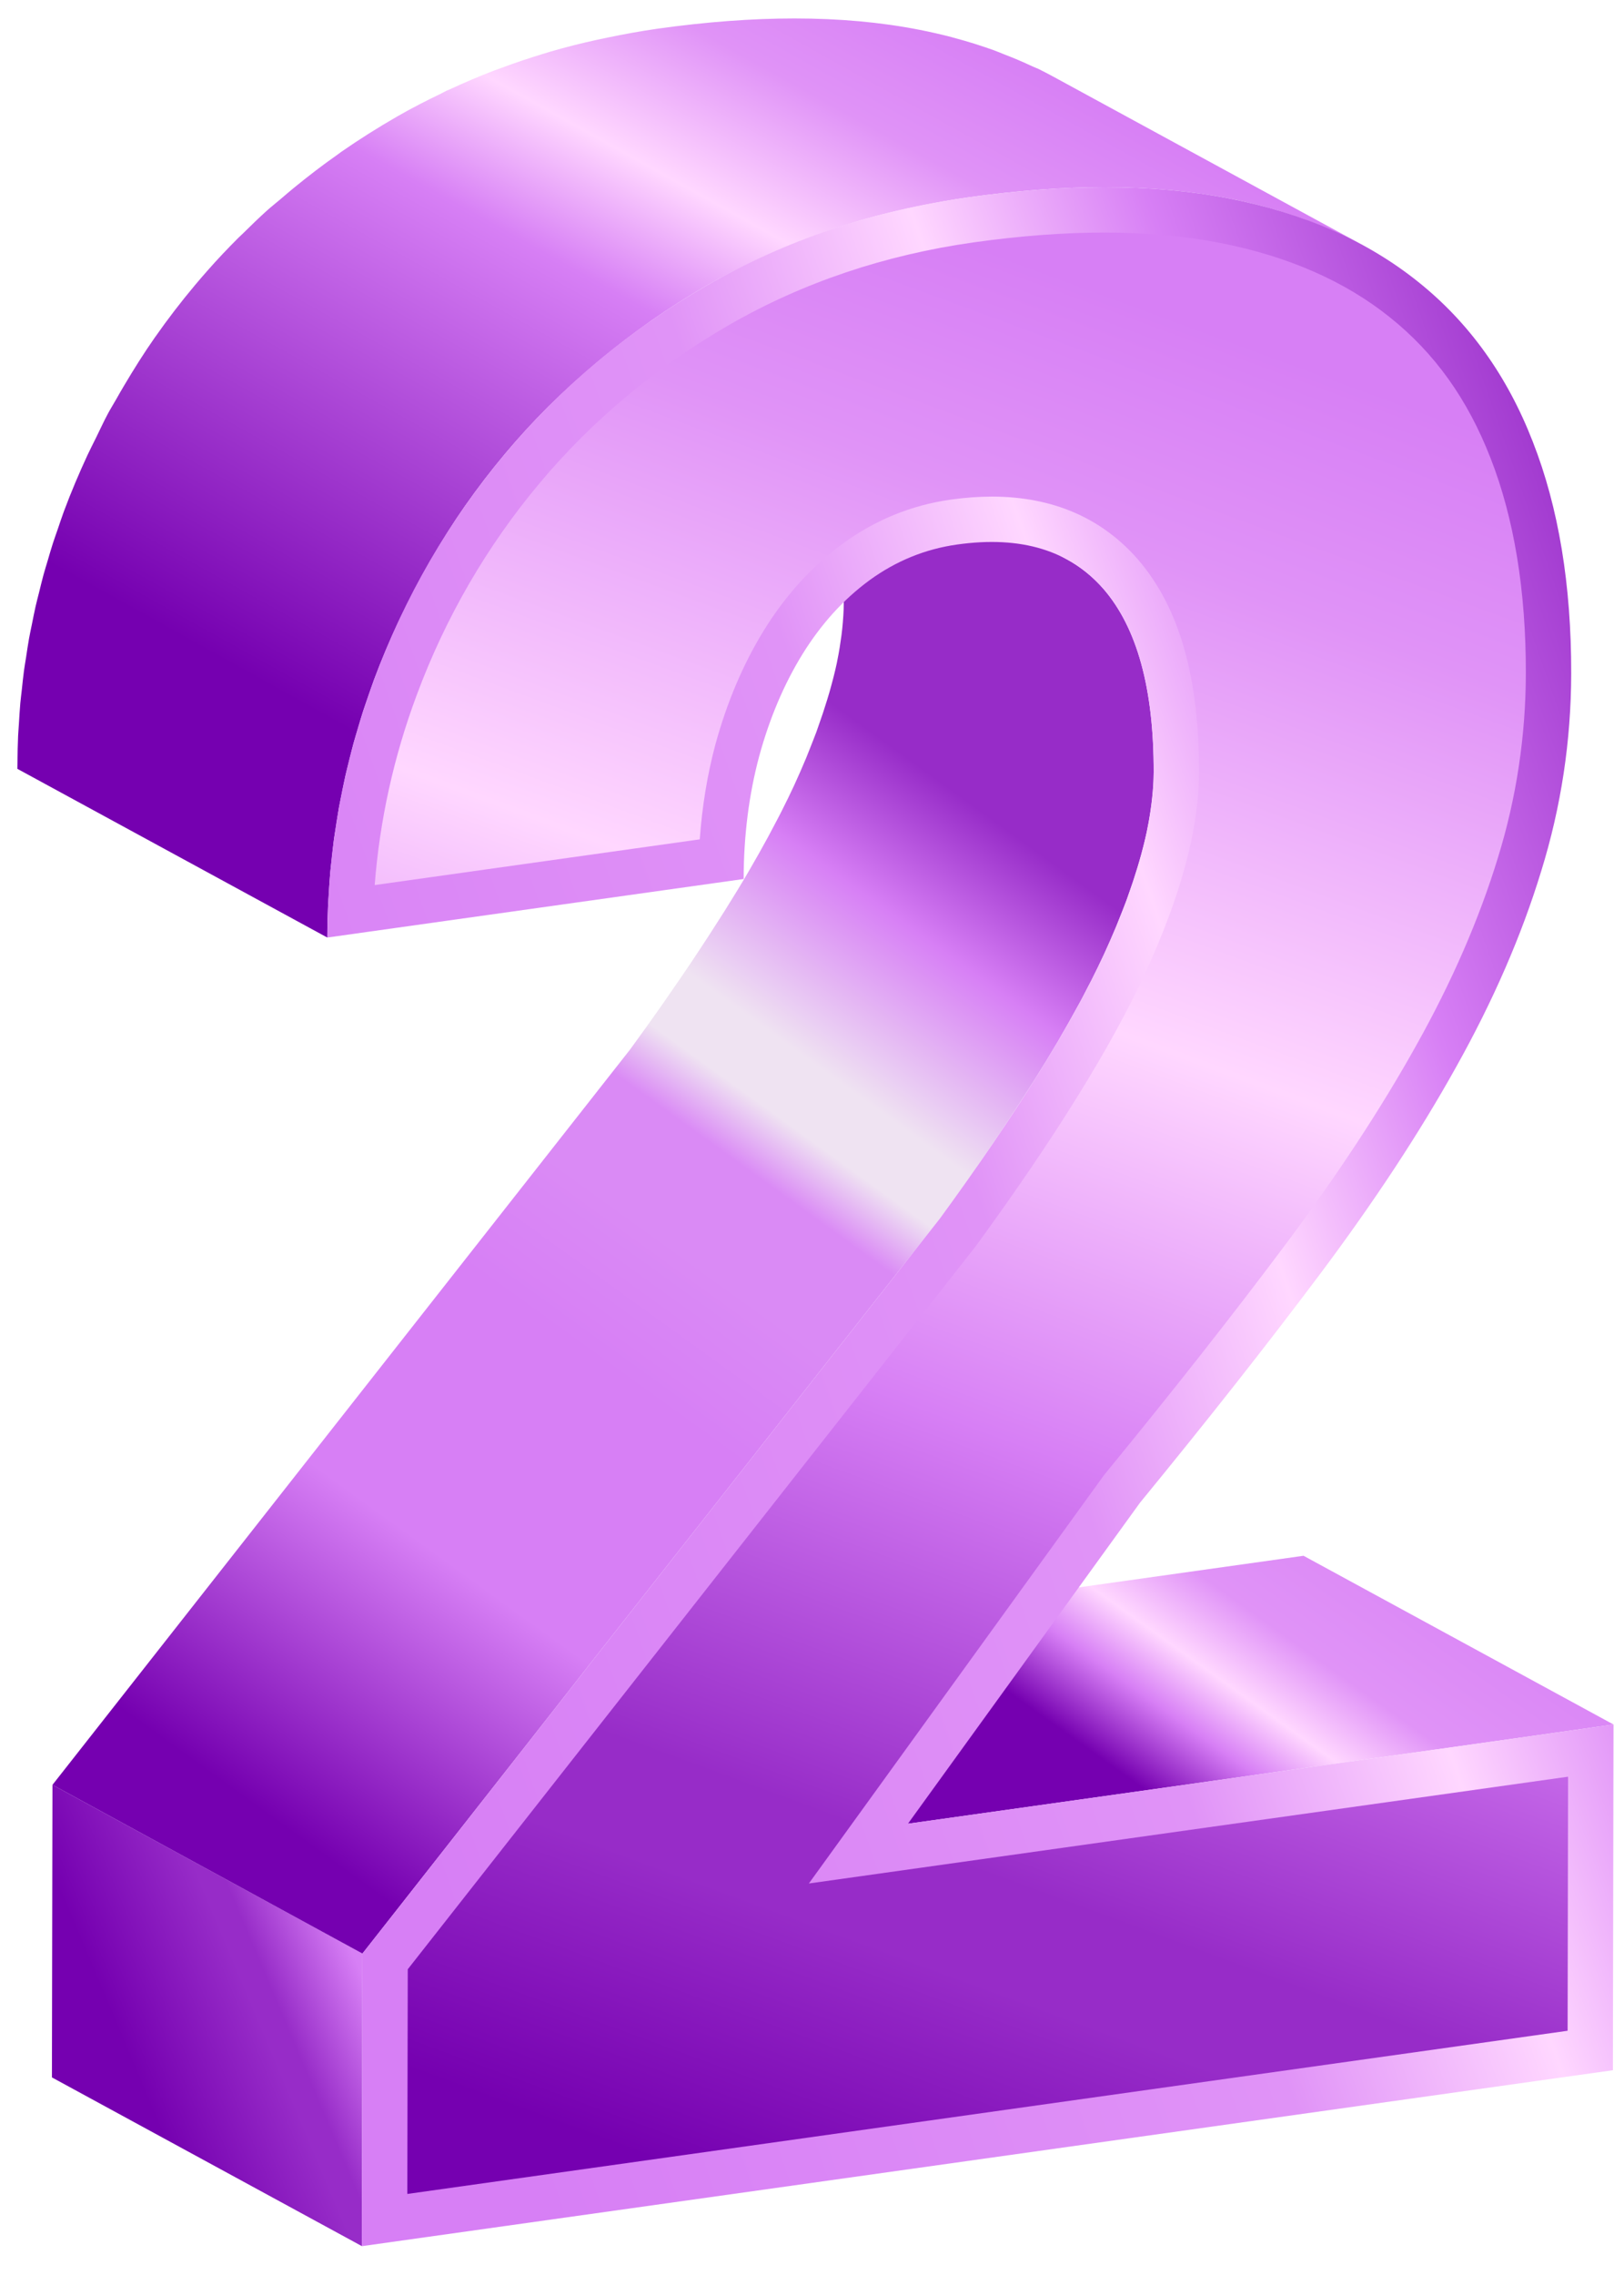 <?xml version="1.0" encoding="UTF-8" standalone="no"?>
<!-- Created with Inkscape (http://www.inkscape.org/) -->

<svg
   xmlns:dc="http://purl.org/dc/elements/1.1/"
   xmlns:cc="http://creativecommons.org/ns#"
   xmlns:rdf="http://www.w3.org/1999/02/22-rdf-syntax-ns#"
   xmlns:svg="http://www.w3.org/2000/svg"
   xmlns="http://www.w3.org/2000/svg"
   xmlns:sodipodi="http://sodipodi.sourceforge.net/DTD/sodipodi-0.dtd"
   xmlns:inkscape="http://www.inkscape.org/namespaces/inkscape"
   id="svg28799"
   version="1.1"
   viewBox="0 0 26.458 37.042"
   height="140"
   width="100"
   inkscape:version="0.92.2 5c3e80d, 2017-08-06"
   sodipodi:docname="two.svg">
  <sodipodi:namedview
     inkscape:window-maximized="1"
     inkscape:window-y="0"
     inkscape:window-x="1920"
     inkscape:window-height="1015"
     inkscape:window-width="1920"
     units="px"
     showgrid="false"
     inkscape:current-layer="svg28799"
     inkscape:document-units="px"
     inkscape:cy="16.71204"
     inkscape:cx="98.889494"
     inkscape:zoom="2.2914062"
     inkscape:pageshadow="2"
     inkscape:pageopacity="0.0"
     borderopacity="1.0"
     bordercolor="#666666"
     pagecolor="#ffffff"
     id="base" />
  <defs
     id="defs28793">
    <clipPath
       id="clipPath402"
       clipPathUnits="userSpaceOnUse">
      <path
         inkscape:connector-curvature="0"
         id="path400"
         d="m 256.605,419.615 c -4.102,-0.577 -7.893,-1.853 -11.267,-3.792 v 0 c -3.387,-1.947 -6.339,-4.405 -8.77,-7.307 v 0 c -2.44,-2.91 -4.353,-6.207 -5.686,-9.802 v 0 c -1.054,-2.83 -1.701,-5.762 -1.932,-8.745 v 0 l 15.003,2.109 c 0.108,1.518 0.349,2.982 0.721,4.375 v 0 c 0.536,1.957 1.29,3.73 2.242,5.269 v 0 c 0.997,1.616 2.223,2.961 3.647,4.003 v 0 c 1.495,1.089 3.17,1.77 4.978,2.024 v 0 c 0.652,0.091 1.287,0.138 1.89,0.138 v 0 c 2.796,0 5.063,-0.972 6.742,-2.894 v 0 c 1.908,-2.208 2.831,-5.419 2.822,-9.817 v 0 c -0.004,-2.611 -0.815,-5.639 -2.479,-9.261 v 0 c -1.577,-3.417 -4.197,-7.64 -7.832,-12.612 v 0 l -26.208,-33.343 -0.02,-10.363 53.552,7.527 0.021,11.719 -35.041,-4.926 13.588,18.788 0.077,0.1 c 3.159,3.856 5.861,7.285 8.257,10.483 v 0 c 2.426,3.236 4.481,6.361 6.115,9.294 v 0 c 1.639,2.921 2.904,5.829 3.766,8.649 v 0 c 0.85,2.745 1.283,5.603 1.289,8.496 v 0 c 0.007,3.816 -0.541,7.158 -1.63,9.938 v 0 c -1.059,2.719 -2.579,4.844 -4.656,6.501 v 0 c -2.071,1.659 -4.697,2.809 -7.81,3.419 v 0 c -1.625,0.32 -3.425,0.482 -5.35,0.482 v 0 c -1.863,0 -3.891,-0.152 -6.029,-0.452" />
    </clipPath>
    <linearGradient
       id="linearGradient426"
       spreadMethod="pad"
       gradientTransform="matrix(-34.259,-91.532,-91.532,34.259,275.551,416.29)"
       gradientUnits="userSpaceOnUse"
       y2="0"
       x2="1"
       y1="0"
       x1="0">
      <stop
         id="stop408"
         offset="0"
         style="stop-opacity:1;stop-color:#7ff5d7;opacity:1" />
      <stop
         id="stop410"
         offset="0.032"
         style="stop-opacity:1;stop-color:#7ff5d7;opacity:1" />
      <stop
         id="stop412"
         offset="0.143"
         style="stop-opacity:1;stop-color:#93f7e0;opacity:1" />
      <stop
         id="stop414"
         offset="0.361"
         style="stop-opacity:1;stop-color:#d7ffff;opacity:1" />
      <stop
         id="stop416"
         offset="0.56"
         style="stop-opacity:1;stop-color:#7ff5d7;opacity:1" />
      <stop
         id="stop418"
         offset="0.758"
         style="stop-opacity:1;stop-color:#2cc897;opacity:1" />
      <stop
         id="stop420"
         offset="0.808"
         style="stop-opacity:1;stop-color:#2cc897;opacity:1" />
      <stop
         id="stop422"
         offset="0.94"
         style="stop-opacity:1;stop-color:#00b075;opacity:1" />
      <stop
         id="stop424"
         offset="1"
         style="stop-opacity:1;stop-color:#00b075;opacity:1" />
    </linearGradient>
    <clipPath
       id="clipPath374"
       clipPathUnits="userSpaceOnUse">
      <path
         inkscape:connector-curvature="0"
         id="path372"
         d="m 256.315,421.686 c -4.391,-0.617 -8.396,-1.967 -12.019,-4.049 v 0 c -3.623,-2.083 -6.738,-4.682 -9.333,-7.777 v 0 c -2.602,-3.106 -4.62,-6.58 -6.043,-10.416 v 0 c -1.431,-3.845 -2.15,-7.808 -2.157,-11.895 v 0 l 19.215,2.7 c 0.004,2 0.243,3.886 0.715,5.652 v 0 c 0.48,1.759 1.146,3.335 2.002,4.721 v 0 c 0.859,1.386 1.89,2.527 3.097,3.411 v 0 c 1.218,0.885 2.566,1.437 4.041,1.644 v 0 c 2.959,0.417 5.202,-0.272 6.756,-2.052 v 0 c 1.548,-1.79 2.322,-4.603 2.314,-8.447 v 0 c -0.003,-2.287 -0.772,-5.091 -2.286,-8.386 v 0 c -1.523,-3.297 -4.052,-7.37 -7.578,-12.198 v 0 l -26.655,-33.91 -0.024,-13.495 57.737,8.115 0.029,15.946 -32.565,-4.576 10.71,14.806 c 3.074,3.75 5.844,7.259 8.315,10.554 v 0 c 2.467,3.295 4.561,6.465 6.266,9.526 v 0 c 1.714,3.061 3.028,6.075 3.937,9.053 v 0 c 0.92,2.968 1.378,6.006 1.384,9.109 v 0 c 0.007,4.089 -0.58,7.659 -1.774,10.701 v 0 c -1.183,3.044 -2.946,5.499 -5.297,7.376 v 0 c -2.342,1.877 -5.247,3.16 -8.716,3.839 v 0 c -1.767,0.348 -3.684,0.521 -5.748,0.521 v 0 c -1.974,0 -4.083,-0.158 -6.323,-0.473" />
    </clipPath>
    <linearGradient
       id="linearGradient392"
       spreadMethod="pad"
       gradientTransform="matrix(87.003,32.604,32.604,-87.003,225.225,361.715)"
       gradientUnits="userSpaceOnUse"
       y2="0"
       x2="1"
       y1="0"
       x1="0">
      <stop
         id="stop380"
         offset="0"
         style="stop-opacity:1;stop-color:#7ff5d7;opacity:1" />
      <stop
         id="stop382"
         offset="0.37"
         style="stop-opacity:1;stop-color:#93f7e0;opacity:1" />
      <stop
         id="stop384"
         offset="0.501"
         style="stop-opacity:1;stop-color:#d7ffff;opacity:1" />
      <stop
         id="stop386"
         offset="0.614"
         style="stop-opacity:1;stop-color:#7ff5d7;opacity:1" />
      <stop
         id="stop388"
         offset="0.878"
         style="stop-opacity:1;stop-color:#00b075;opacity:1" />
      <stop
         id="stop390"
         offset="1"
         style="stop-opacity:1;stop-color:#00b075;opacity:1" />
    </linearGradient>
    <clipPath
       id="clipPath344"
       clipPathUnits="userSpaceOnUse">
      <path
         inkscape:connector-curvature="0"
         id="path342"
         d="m 242.009,429.47 c -0.778,-0.111 -1.541,-0.251 -2.296,-0.407 v 0 c -0.164,-0.034 -0.329,-0.066 -0.491,-0.103 v 0 c -0.733,-0.161 -1.456,-0.342 -2.166,-0.549 v 0 c -0.114,-0.033 -0.225,-0.07 -0.338,-0.104 v 0 c -0.645,-0.195 -1.28,-0.408 -1.904,-0.64 v 0 c -0.125,-0.046 -0.25,-0.089 -0.374,-0.136 v 0 c -0.678,-0.26 -1.345,-0.545 -2.001,-0.849 v 0 c -0.059,-0.027 -0.12,-0.048 -0.18,-0.076 v 0 c -0.08,-0.038 -0.155,-0.085 -0.234,-0.123 v 0 c -0.692,-0.333 -1.373,-0.68 -2.038,-1.063 v 0 c -0.886,-0.51 -1.742,-1.05 -2.566,-1.621 v 0 c -0.011,-0.008 -0.021,-0.016 -0.031,-0.022 v 0 c -0.049,-0.035 -0.093,-0.071 -0.142,-0.105 v 0 c -0.704,-0.493 -1.38,-1.014 -2.039,-1.553 v 0 c -0.202,-0.166 -0.401,-0.336 -0.599,-0.506 v 0 c -0.215,-0.184 -0.441,-0.359 -0.651,-0.549 v 0 c -0.371,-0.335 -0.728,-0.683 -1.082,-1.032 v 0 c -0.076,-0.073 -0.155,-0.144 -0.23,-0.219 v 0 c -0.487,-0.487 -0.961,-0.986 -1.416,-1.504 v 0 c -0.194,-0.219 -0.385,-0.441 -0.574,-0.666 v 0 c -0.652,-0.777 -1.267,-1.579 -1.845,-2.404 v 0 c -0.001,-10e-4 -0.002,-0.002 -0.003,-0.003 v 0 c -0.512,-0.73 -0.984,-1.484 -1.437,-2.249 v 0 c -0.12,-0.201 -0.237,-0.405 -0.352,-0.61 v 0 c -0.124,-0.218 -0.256,-0.428 -0.375,-0.649 v 0 c -0.2,-0.37 -0.373,-0.755 -0.56,-1.133 v 0 c -0.128,-0.262 -0.265,-0.521 -0.388,-0.787 v 0 c -0.389,-0.843 -0.756,-1.7 -1.083,-2.581 v 0 c -0.013,-0.035 -0.025,-0.07 -0.038,-0.104 v 0 c -0.09,-0.242 -0.167,-0.485 -0.251,-0.729 v 0 c -0.076,-0.22 -0.156,-0.439 -0.227,-0.66 v 0 c -0.087,-0.266 -0.162,-0.535 -0.241,-0.802 v 0 c -0.064,-0.217 -0.133,-0.432 -0.192,-0.649 v 0 c -0.074,-0.273 -0.139,-0.547 -0.207,-0.822 v 0 c -0.053,-0.214 -0.112,-0.427 -0.16,-0.643 v 0 c -0.063,-0.276 -0.115,-0.555 -0.172,-0.834 v 0 c -0.043,-0.213 -0.091,-0.426 -0.129,-0.641 v 0 c -0.052,-0.285 -0.092,-0.574 -0.136,-0.862 v 0 c -0.033,-0.207 -0.07,-0.414 -0.098,-0.623 v 0 c -0.04,-0.296 -0.069,-0.595 -0.101,-0.892 v 0 c -0.022,-0.202 -0.05,-0.403 -0.068,-0.606 v 0 c -0.028,-0.312 -0.044,-0.625 -0.064,-0.937 v 0 c -0.011,-0.191 -0.029,-0.382 -0.038,-0.573 v 0 c -0.018,-0.402 -0.025,-0.806 -0.029,-1.21 v 0 c -0.001,-0.103 -0.006,-0.205 -0.006,-0.309 v 0 l 14.306,-7.782 c 0,0.508 0.013,1.015 0.036,1.52 v 0 c 0.006,0.154 0.022,0.306 0.031,0.461 v 0 c 0.02,0.35 0.039,0.7 0.071,1.049 v 0 c 0.018,0.195 0.044,0.389 0.065,0.584 v 0 c 0.033,0.304 0.063,0.608 0.102,0.91 v 0 c 0.031,0.223 0.071,0.443 0.105,0.664 v 0 c 0.043,0.274 0.082,0.549 0.13,0.823 v 0 c 0.041,0.221 0.09,0.44 0.134,0.66 v 0 c 0.055,0.272 0.105,0.545 0.168,0.816 v 0 c 0.05,0.221 0.109,0.44 0.164,0.662 v 0 c 0.067,0.266 0.129,0.534 0.202,0.8 v 0 c 0.061,0.225 0.132,0.447 0.199,0.67 v 0 c 0.076,0.262 0.15,0.523 0.234,0.784 v 0 c 0.071,0.221 0.153,0.443 0.228,0.664 v 0 c 0.096,0.276 0.187,0.552 0.288,0.828 v 0 c 0.328,0.881 0.694,1.738 1.084,2.581 v 0 c 0.123,0.267 0.259,0.524 0.388,0.786 v 0 c 0.297,0.603 0.605,1.201 0.935,1.785 v 0 c 0.115,0.202 0.231,0.406 0.351,0.607 v 0 c 0.454,0.768 0.928,1.523 1.441,2.254 v 0 c 0.578,0.824 1.192,1.625 1.845,2.403 v 0 c 0.632,0.754 1.297,1.476 1.99,2.17 v 0 c 0.075,0.075 0.154,0.146 0.23,0.22 v 0 c 0.557,0.548 1.139,1.07 1.733,1.581 v 0 c 0.199,0.17 0.397,0.34 0.598,0.505 v 0 c 0.661,0.538 1.337,1.059 2.04,1.553 v 0 c 0.05,0.033 0.095,0.071 0.143,0.104 v 0 c 0.835,0.58 1.7,1.128 2.598,1.644 v 0 c 0.664,0.382 1.345,0.731 2.036,1.064 v 0 c 0.138,0.066 0.275,0.134 0.414,0.198 v 0 c 0.656,0.305 1.325,0.589 2.002,0.85 v 0 c 0.123,0.047 0.25,0.09 0.375,0.136 v 0 c 0.622,0.231 1.258,0.444 1.901,0.638 v 0 c 0.114,0.035 0.224,0.073 0.34,0.106 v 0 c 0.71,0.206 1.432,0.387 2.164,0.548 v 0 c 0.164,0.036 0.328,0.07 0.491,0.103 v 0 c 0.755,0.156 1.518,0.296 2.296,0.406 v 0 c 4.583,0.644 8.614,0.633 12.071,-0.048 v 0 c 0.541,-0.105 1.063,-0.229 1.576,-0.363 v 0 c 0.648,-0.171 1.271,-0.367 1.876,-0.584 v 0 c 0.157,-0.057 0.307,-0.122 0.46,-0.181 v 0 c 0.449,-0.175 0.889,-0.359 1.311,-0.561 v 0 c 0.324,-0.151 0.648,-0.3 0.955,-0.468 v 0 l -14.307,7.784 c -0.219,0.118 -0.441,0.234 -0.668,0.347 v 0 c -0.092,0.044 -0.195,0.077 -0.286,0.121 v 0 c -0.423,0.2 -0.863,0.386 -1.312,0.558 v 0 c -0.153,0.061 -0.302,0.125 -0.46,0.183 v 0 c -0.604,0.216 -1.227,0.412 -1.876,0.583 v 0 c -0.026,0.007 -0.051,0.017 -0.077,0.023 v 0 c -0.487,0.127 -0.985,0.241 -1.498,0.341 v 0 c -1.77,0.348 -3.689,0.521 -5.755,0.521 v 0 c -1.972,0 -4.078,-0.158 -6.316,-0.472" />
    </clipPath>
    <linearGradient
       id="linearGradient364"
       spreadMethod="pad"
       gradientTransform="matrix(-31.209,-54.746,-54.746,31.209,259.27,439.579)"
       gradientUnits="userSpaceOnUse"
       y2="0"
       x2="1"
       y1="0"
       x1="0">
      <stop
         id="stop350"
         offset="0"
         style="stop-opacity:1;stop-color:#7ff5d7;opacity:1" />
      <stop
         id="stop352"
         offset="0.162"
         style="stop-opacity:1;stop-color:#7ff5d7;opacity:1" />
      <stop
         id="stop354"
         offset="0.262"
         style="stop-opacity:1;stop-color:#93f7e0;opacity:1" />
      <stop
         id="stop356"
         offset="0.366"
         style="stop-opacity:1;stop-color:#d7ffff;opacity:1" />
      <stop
         id="stop358"
         offset="0.458"
         style="stop-opacity:1;stop-color:#7ff5d7;opacity:1" />
      <stop
         id="stop360"
         offset="0.829"
         style="stop-opacity:1;stop-color:#00b075;opacity:1" />
      <stop
         id="stop362"
         offset="1"
         style="stop-opacity:1;stop-color:#00b075;opacity:1" />
    </linearGradient>
    <clipPath
       id="clipPath302"
       clipPathUnits="userSpaceOnUse">
      <path
         inkscape:connector-curvature="0"
         id="path300"
         d="m 248.285,411.408 c 1.547,-1.79 2.321,-4.603 2.313,-8.447 v 0 c 0,-0.372 -0.029,-0.764 -0.069,-1.165 v 0 c -0.013,-0.104 -0.025,-0.21 -0.037,-0.318 v 0 c -0.05,-0.369 -0.108,-0.749 -0.189,-1.141 v 0 c -0.01,-0.042 -0.014,-0.084 -0.024,-0.128 v 0 c -0.092,-0.43 -0.209,-0.879 -0.339,-1.337 v 0 c -0.035,-0.119 -0.072,-0.239 -0.108,-0.36 v 0 c -0.123,-0.402 -0.26,-0.814 -0.411,-1.235 v 0 c -0.031,-0.084 -0.055,-0.163 -0.086,-0.247 v 0 c -0.098,-0.26 -0.207,-0.529 -0.312,-0.798 v 0 c -0.056,-0.136 -0.105,-0.268 -0.162,-0.406 v 0 c -0.171,-0.409 -0.354,-0.826 -0.549,-1.252 v 0 c -0.178,-0.385 -0.373,-0.783 -0.579,-1.189 v 0 c -0.063,-0.131 -0.137,-0.265 -0.204,-0.396 v 0 c -0.137,-0.264 -0.278,-0.531 -0.426,-0.804 v 0 c -0.269,-0.493 -0.551,-0.998 -0.856,-1.52 v 0 c -0.022,-0.037 -0.04,-0.071 -0.063,-0.109 v 0 c -0.328,-0.561 -0.682,-1.139 -1.054,-1.732 v 0 c -0.11,-0.177 -0.231,-0.361 -0.345,-0.541 v 0 c -0.274,-0.431 -0.556,-0.868 -0.853,-1.314 v 0 c -0.141,-0.212 -0.281,-0.425 -0.426,-0.642 v 0 c -0.311,-0.462 -0.636,-0.933 -0.968,-1.411 v 0 c -0.131,-0.189 -0.258,-0.375 -0.392,-0.566 v 0 c -0.453,-0.644 -0.921,-1.299 -1.414,-1.972 v 0 l -26.654,-33.911 14.306,-7.783 26.655,33.91 c 0.493,0.674 0.96,1.329 1.412,1.973 v 0 c 0.038,0.052 0.08,0.11 0.116,0.162 v 0 c 0.098,0.139 0.182,0.267 0.278,0.405 v 0 c 0.331,0.478 0.656,0.949 0.966,1.41 v 0 c 0.145,0.216 0.288,0.431 0.427,0.643 v 0 c 0.296,0.446 0.58,0.884 0.855,1.314 v 0 c 0.114,0.18 0.232,0.362 0.343,0.539 v 0 c 0.371,0.592 0.725,1.173 1.055,1.734 v 0 c 0.022,0.036 0.037,0.067 0.058,0.103 v 0 c 0.306,0.523 0.59,1.031 0.86,1.526 v 0 c 0.031,0.055 0.065,0.117 0.097,0.172 v 0 c 0.116,0.215 0.218,0.419 0.326,0.628 v 0 c 0.07,0.133 0.144,0.269 0.209,0.399 v 0 c 0.204,0.406 0.398,0.805 0.576,1.19 v 0 c 0.196,0.426 0.378,0.842 0.549,1.252 v 0 c 0.058,0.136 0.105,0.268 0.16,0.403 v 0 c 0.108,0.268 0.216,0.539 0.315,0.801 v 0 c 0.008,0.024 0.02,0.05 0.027,0.073 v 0 c 0.023,0.059 0.038,0.114 0.059,0.173 v 0 c 0.151,0.422 0.288,0.833 0.41,1.236 v 0 c 0.036,0.119 0.074,0.24 0.108,0.358 v 0 c 0.131,0.459 0.247,0.907 0.339,1.339 v 0 c 0.011,0.043 0.014,0.084 0.025,0.127 v 0 c 0.079,0.393 0.141,0.772 0.188,1.143 v 0 c 0.013,0.106 0.024,0.211 0.037,0.316 v 0 c 0.041,0.4 0.069,0.792 0.069,1.165 v 0 c 0.008,3.844 -0.766,6.657 -2.314,8.447 v 0 c -0.494,0.565 -1.054,1.02 -1.689,1.365 v 0 l -14.307,7.782 c 0.635,-0.343 1.197,-0.8 1.692,-1.364" />
    </clipPath>
    <linearGradient
       id="linearGradient334"
       spreadMethod="pad"
       gradientTransform="matrix(-52.437,-72.837,-72.837,52.437,267.494,416.846)"
       gradientUnits="userSpaceOnUse"
       y2="0"
       x2="1"
       y1="0"
       x1="0">
      <stop
         id="stop308"
         offset="0"
         style="stop-opacity:1;stop-color:#2cc897;opacity:1" />
      <stop
         id="stop310"
         offset="0.259"
         style="stop-opacity:1;stop-color:#2cc897;opacity:1" />
      <stop
         id="stop312"
         offset="0.277"
         style="stop-opacity:1;stop-color:#2cc897;opacity:1" />
      <stop
         id="stop314"
         offset="0.348"
         style="stop-opacity:1;stop-color:#7ff5d7;opacity:1" />
      <stop
         id="stop316"
         offset="0.435"
         style="stop-opacity:1;stop-color:#e3f2ef;opacity:1" />
      <stop
         id="stop318"
         offset="0.468"
         style="stop-opacity:1;stop-color:#e3f2ef;opacity:1" />
      <stop
         id="stop320"
         offset="0.5"
         style="stop-opacity:1;stop-color:#8af5da;opacity:1" />
      <stop
         id="stop322"
         offset="0.554"
         style="stop-opacity:1;stop-color:#8af5da;opacity:1" />
      <stop
         id="stop324"
         offset="0.627"
         style="stop-opacity:1;stop-color:#7ff5d7;opacity:1" />
      <stop
         id="stop326"
         offset="0.757"
         style="stop-opacity:1;stop-color:#7ff5d7;opacity:1" />
      <stop
         id="stop328"
         offset="0.919"
         style="stop-opacity:1;stop-color:#00b075;opacity:1" />
      <stop
         id="stop330"
         offset="0.944"
         style="stop-opacity:1;stop-color:#00b075;opacity:1" />
      <stop
         id="stop332"
         offset="1"
         style="stop-opacity:1;stop-color:#00b075;opacity:1" />
    </linearGradient>
    <clipPath
       id="clipPath272"
       clipPathUnits="userSpaceOnUse">
      <path
         inkscape:connector-curvature="0"
         id="path270"
         d="m 228.36,327.189 -14.307,7.783 0.025,13.495 14.306,-7.782 z" />
    </clipPath>
    <linearGradient
       id="linearGradient292"
       spreadMethod="pad"
       gradientTransform="matrix(20.007,8.5,8.5,-20.007,214.901,335.145)"
       gradientUnits="userSpaceOnUse"
       y2="0"
       x2="1"
       y1="0"
       x1="0">
      <stop
         id="stop278"
         offset="0"
         style="stop-opacity:1;stop-color:#00b075;opacity:1" />
      <stop
         id="stop280"
         offset="0.13"
         style="stop-opacity:1;stop-color:#00b075;opacity:1" />
      <stop
         id="stop282"
         offset="0.414"
         style="stop-opacity:1;stop-color:#2cc897;opacity:1" />
      <stop
         id="stop284"
         offset="0.462"
         style="stop-opacity:1;stop-color:#2cc897;opacity:1" />
      <stop
         id="stop286"
         offset="0.651"
         style="stop-opacity:1;stop-color:#7ff5d7;opacity:1" />
      <stop
         id="stop288"
         offset="0.851"
         style="stop-opacity:1;stop-color:#93f7e0;opacity:1" />
      <stop
         id="stop290"
         offset="1"
         style="stop-opacity:1;stop-color:#7ff5d7;opacity:1" />
    </linearGradient>
    <clipPath
       id="clipPath242"
       clipPathUnits="userSpaceOnUse">
      <path
         inkscape:connector-curvature="0"
         id="path240"
         d="m 253.562,346.673 -14.307,7.783 32.564,4.577 14.307,-7.783 z" />
    </clipPath>
    <linearGradient
       id="linearGradient262"
       spreadMethod="pad"
       gradientTransform="matrix(19.179,26.676,26.676,-19.179,256.404,344.111)"
       gradientUnits="userSpaceOnUse"
       y2="0"
       x2="1"
       y1="0"
       x1="0">
      <stop
         id="stop248"
         offset="0"
         style="stop-opacity:1;stop-color:#00b075;opacity:1" />
      <stop
         id="stop250"
         offset="0.245"
         style="stop-opacity:1;stop-color:#00b075;opacity:1" />
      <stop
         id="stop252"
         offset="0.353"
         style="stop-opacity:1;stop-color:#7ff5d7;opacity:1" />
      <stop
         id="stop254"
         offset="0.434"
         style="stop-opacity:1;stop-color:#d7ffff;opacity:1" />
      <stop
         id="stop256"
         offset="0.538"
         style="stop-opacity:1;stop-color:#93f7e0;opacity:1" />
      <stop
         id="stop258"
         offset="0.792"
         style="stop-opacity:1;stop-color:#82f5d8;opacity:1" />
      <stop
         id="stop260"
         offset="1"
         style="stop-opacity:1;stop-color:#7ff5d7;opacity:1" />
    </linearGradient>
    <linearGradient
       id="linearGradient262-825"
       spreadMethod="pad"
       gradientTransform="matrix(19.179,26.676,26.676,-19.179,256.404,344.111)"
       gradientUnits="userSpaceOnUse"
       y2="0"
       x2="1"
       y1="0"
       x1="0">
      <stop
         id="stop31561"
         offset="0"
         style="stop-opacity:1;stop-color:#7500b0;opacity:1" />
      <stop
         id="stop31563"
         offset="0.245"
         style="stop-opacity:1;stop-color:#7500b0;opacity:1" />
      <stop
         id="stop31565"
         offset="0.353"
         style="stop-opacity:1;stop-color:#d77ff5;opacity:1" />
      <stop
         id="stop31567"
         offset="0.434"
         style="stop-opacity:1;stop-color:#ffd7ff;opacity:1" />
      <stop
         id="stop31569"
         offset="0.538"
         style="stop-opacity:1;stop-color:#e093f7;opacity:1" />
      <stop
         id="stop31571"
         offset="0.792"
         style="stop-opacity:1;stop-color:#d882f5;opacity:1" />
      <stop
         id="stop31573"
         offset="1"
         style="stop-opacity:1;stop-color:#d77ff5;opacity:1" />
    </linearGradient>
    <linearGradient
       id="linearGradient292-492"
       spreadMethod="pad"
       gradientTransform="matrix(20.007,8.5,8.5,-20.007,214.901,335.145)"
       gradientUnits="userSpaceOnUse"
       y2="0"
       x2="1"
       y1="0"
       x1="0">
      <stop
         id="stop31576"
         offset="0"
         style="stop-opacity:1;stop-color:#7500b0;opacity:1" />
      <stop
         id="stop31578"
         offset="0.13"
         style="stop-opacity:1;stop-color:#7500b0;opacity:1" />
      <stop
         id="stop31580"
         offset="0.414"
         style="stop-opacity:1;stop-color:#972cc8;opacity:1" />
      <stop
         id="stop31582"
         offset="0.462"
         style="stop-opacity:1;stop-color:#972cc8;opacity:1" />
      <stop
         id="stop31584"
         offset="0.651"
         style="stop-opacity:1;stop-color:#d77ff5;opacity:1" />
      <stop
         id="stop31586"
         offset="0.851"
         style="stop-opacity:1;stop-color:#e093f7;opacity:1" />
      <stop
         id="stop31588"
         offset="1"
         style="stop-opacity:1;stop-color:#d77ff5;opacity:1" />
    </linearGradient>
    <linearGradient
       id="linearGradient334-572"
       spreadMethod="pad"
       gradientTransform="matrix(-52.437,-72.837,-72.837,52.437,267.494,416.846)"
       gradientUnits="userSpaceOnUse"
       y2="0"
       x2="1"
       y1="0"
       x1="0">
      <stop
         id="stop31591"
         offset="0"
         style="stop-opacity:1;stop-color:#972cc8;opacity:1" />
      <stop
         id="stop31593"
         offset="0.259"
         style="stop-opacity:1;stop-color:#972cc8;opacity:1" />
      <stop
         id="stop31595"
         offset="0.277"
         style="stop-opacity:1;stop-color:#972cc8;opacity:1" />
      <stop
         id="stop31597"
         offset="0.348"
         style="stop-opacity:1;stop-color:#d77ff5;opacity:1" />
      <stop
         id="stop31599"
         offset="0.435"
         style="stop-opacity:1;stop-color:#efe3f2;opacity:1" />
      <stop
         id="stop31601"
         offset="0.468"
         style="stop-opacity:1;stop-color:#efe3f2;opacity:1" />
      <stop
         id="stop31603"
         offset="0.5"
         style="stop-opacity:1;stop-color:#da8af5;opacity:1" />
      <stop
         id="stop31605"
         offset="0.554"
         style="stop-opacity:1;stop-color:#da8af5;opacity:1" />
      <stop
         id="stop31607"
         offset="0.627"
         style="stop-opacity:1;stop-color:#d77ff5;opacity:1" />
      <stop
         id="stop31609"
         offset="0.757"
         style="stop-opacity:1;stop-color:#d77ff5;opacity:1" />
      <stop
         id="stop31611"
         offset="0.919"
         style="stop-opacity:1;stop-color:#7500b0;opacity:1" />
      <stop
         id="stop31613"
         offset="0.944"
         style="stop-opacity:1;stop-color:#7500b0;opacity:1" />
      <stop
         id="stop31615"
         offset="1"
         style="stop-opacity:1;stop-color:#7500b0;opacity:1" />
    </linearGradient>
    <linearGradient
       id="linearGradient364-47"
       spreadMethod="pad"
       gradientTransform="matrix(-31.209,-54.746,-54.746,31.209,259.27,439.579)"
       gradientUnits="userSpaceOnUse"
       y2="0"
       x2="1"
       y1="0"
       x1="0">
      <stop
         id="stop31618"
         offset="0"
         style="stop-opacity:1;stop-color:#d77ff5;opacity:1" />
      <stop
         id="stop31620"
         offset="0.162"
         style="stop-opacity:1;stop-color:#d77ff5;opacity:1" />
      <stop
         id="stop31622"
         offset="0.262"
         style="stop-opacity:1;stop-color:#e093f7;opacity:1" />
      <stop
         id="stop31624"
         offset="0.366"
         style="stop-opacity:1;stop-color:#ffd7ff;opacity:1" />
      <stop
         id="stop31626"
         offset="0.458"
         style="stop-opacity:1;stop-color:#d77ff5;opacity:1" />
      <stop
         id="stop31628"
         offset="0.829"
         style="stop-opacity:1;stop-color:#7500b0;opacity:1" />
      <stop
         id="stop31630"
         offset="1"
         style="stop-opacity:1;stop-color:#7500b0;opacity:1" />
    </linearGradient>
    <linearGradient
       id="linearGradient392-108"
       spreadMethod="pad"
       gradientTransform="matrix(87.003,32.604,32.604,-87.003,225.225,361.715)"
       gradientUnits="userSpaceOnUse"
       y2="0"
       x2="1"
       y1="0"
       x1="0">
      <stop
         id="stop31633"
         offset="0"
         style="stop-opacity:1;stop-color:#d77ff5;opacity:1" />
      <stop
         id="stop31635"
         offset="0.37"
         style="stop-opacity:1;stop-color:#e093f7;opacity:1" />
      <stop
         id="stop31637"
         offset="0.501"
         style="stop-opacity:1;stop-color:#ffd7ff;opacity:1" />
      <stop
         id="stop31639"
         offset="0.614"
         style="stop-opacity:1;stop-color:#d77ff5;opacity:1" />
      <stop
         id="stop31641"
         offset="0.878"
         style="stop-opacity:1;stop-color:#7500b0;opacity:1" />
      <stop
         id="stop31643"
         offset="1"
         style="stop-opacity:1;stop-color:#7500b0;opacity:1" />
    </linearGradient>
    <linearGradient
       id="linearGradient426-467"
       spreadMethod="pad"
       gradientTransform="matrix(-34.259,-91.532,-91.532,34.259,275.551,416.29)"
       gradientUnits="userSpaceOnUse"
       y2="0"
       x2="1"
       y1="0"
       x1="0">
      <stop
         id="stop31646"
         offset="0"
         style="stop-opacity:1;stop-color:#d77ff5;opacity:1" />
      <stop
         id="stop31648"
         offset="0.032"
         style="stop-opacity:1;stop-color:#d77ff5;opacity:1" />
      <stop
         id="stop31650"
         offset="0.143"
         style="stop-opacity:1;stop-color:#e093f7;opacity:1" />
      <stop
         id="stop31652"
         offset="0.361"
         style="stop-opacity:1;stop-color:#ffd7ff;opacity:1" />
      <stop
         id="stop31654"
         offset="0.56"
         style="stop-opacity:1;stop-color:#d77ff5;opacity:1" />
      <stop
         id="stop31656"
         offset="0.758"
         style="stop-opacity:1;stop-color:#972cc8;opacity:1" />
      <stop
         id="stop31658"
         offset="0.808"
         style="stop-opacity:1;stop-color:#972cc8;opacity:1" />
      <stop
         id="stop31660"
         offset="0.94"
         style="stop-opacity:1;stop-color:#7500b0;opacity:1" />
      <stop
         id="stop31662"
         offset="1"
         style="stop-opacity:1;stop-color:#7500b0;opacity:1" />
    </linearGradient>
  </defs>
  <g
     transform="translate(0,-259.958)"
     id="layer1"
     inkscape:groupmode="layer"
     inkscape:label="Layer 1">
    <g
       transform="translate(-47.276,2.725)"
       id="g29677">
      <g
         transform="matrix(0.353,0,0,-0.353,-27.439,409.303)"
         id="g236">
        <g
           id="g238"
           clip-path="url(#clipPath242)">
          <g
             id="g244">
            <g
               id="g246">
              <path
                 d="m 253.562,346.673 -14.307,7.783 32.564,4.577 14.307,-7.783 z"
                 style="fill:url(#linearGradient262-825);stroke:none;opacity:1"
                 id="path264"
                 inkscape:connector-curvature="0" />
            </g>
          </g>
        </g>
      </g>
      <g
         transform="matrix(0.353,0,0,-0.353,-27.439,409.303)"
         id="g266">
        <g
           id="g268"
           clip-path="url(#clipPath272)">
          <g
             id="g274">
            <g
               id="g276">
              <path
                 d="m 228.36,327.189 -14.307,7.783 0.025,13.495 14.306,-7.782 z"
                 style="fill:url(#linearGradient292-492);stroke:none;opacity:1"
                 id="path294"
                 inkscape:connector-curvature="0" />
            </g>
          </g>
        </g>
      </g>
      <g
         transform="matrix(0.353,0,0,-0.353,-27.439,409.303)"
         id="g296">
        <g
           id="g298"
           clip-path="url(#clipPath302)">
          <g
             id="g304">
            <g
               id="g306">
              <path
                 d="m 248.285,411.408 c 1.547,-1.79 2.321,-4.603 2.313,-8.447 v 0 c 0,-0.372 -0.029,-0.764 -0.069,-1.165 v 0 c -0.013,-0.104 -0.025,-0.21 -0.037,-0.318 v 0 c -0.05,-0.369 -0.108,-0.749 -0.189,-1.141 v 0 c -0.01,-0.042 -0.014,-0.084 -0.024,-0.128 v 0 c -0.092,-0.43 -0.209,-0.879 -0.339,-1.337 v 0 c -0.035,-0.119 -0.072,-0.239 -0.108,-0.36 v 0 c -0.123,-0.402 -0.26,-0.814 -0.411,-1.235 v 0 c -0.031,-0.084 -0.055,-0.163 -0.086,-0.247 v 0 c -0.098,-0.26 -0.207,-0.529 -0.312,-0.798 v 0 c -0.056,-0.136 -0.105,-0.268 -0.162,-0.406 v 0 c -0.171,-0.409 -0.354,-0.826 -0.549,-1.252 v 0 c -0.178,-0.385 -0.373,-0.783 -0.579,-1.189 v 0 c -0.063,-0.131 -0.137,-0.265 -0.204,-0.396 v 0 c -0.137,-0.264 -0.278,-0.531 -0.426,-0.804 v 0 c -0.269,-0.493 -0.551,-0.998 -0.856,-1.52 v 0 c -0.022,-0.037 -0.04,-0.071 -0.063,-0.109 v 0 c -0.328,-0.561 -0.682,-1.139 -1.054,-1.732 v 0 c -0.11,-0.177 -0.231,-0.361 -0.345,-0.541 v 0 c -0.274,-0.431 -0.556,-0.868 -0.853,-1.314 v 0 c -0.141,-0.212 -0.281,-0.425 -0.426,-0.642 v 0 c -0.311,-0.462 -0.636,-0.933 -0.968,-1.411 v 0 c -0.131,-0.189 -0.258,-0.375 -0.392,-0.566 v 0 c -0.453,-0.644 -0.921,-1.299 -1.414,-1.972 v 0 l -26.654,-33.911 14.306,-7.783 26.655,33.91 c 0.493,0.674 0.96,1.329 1.412,1.973 v 0 c 0.038,0.052 0.08,0.11 0.116,0.162 v 0 c 0.098,0.139 0.182,0.267 0.278,0.405 v 0 c 0.331,0.478 0.656,0.949 0.966,1.41 v 0 c 0.145,0.216 0.288,0.431 0.427,0.643 v 0 c 0.296,0.446 0.58,0.884 0.855,1.314 v 0 c 0.114,0.18 0.232,0.362 0.343,0.539 v 0 c 0.371,0.592 0.725,1.173 1.055,1.734 v 0 c 0.022,0.036 0.037,0.067 0.058,0.103 v 0 c 0.306,0.523 0.59,1.031 0.86,1.526 v 0 c 0.031,0.055 0.065,0.117 0.097,0.172 v 0 c 0.116,0.215 0.218,0.419 0.326,0.628 v 0 c 0.07,0.133 0.144,0.269 0.209,0.399 v 0 c 0.204,0.406 0.398,0.805 0.576,1.19 v 0 c 0.196,0.426 0.378,0.842 0.549,1.252 v 0 c 0.058,0.136 0.105,0.268 0.16,0.403 v 0 c 0.108,0.268 0.216,0.539 0.315,0.801 v 0 c 0.008,0.024 0.02,0.05 0.027,0.073 v 0 c 0.023,0.059 0.038,0.114 0.059,0.173 v 0 c 0.151,0.422 0.288,0.833 0.41,1.236 v 0 c 0.036,0.119 0.074,0.24 0.108,0.358 v 0 c 0.131,0.459 0.247,0.907 0.339,1.339 v 0 c 0.011,0.043 0.014,0.084 0.025,0.127 v 0 c 0.079,0.393 0.141,0.772 0.188,1.143 v 0 c 0.013,0.106 0.024,0.211 0.037,0.316 v 0 c 0.041,0.4 0.069,0.792 0.069,1.165 v 0 c 0.008,3.844 -0.766,6.657 -2.314,8.447 v 0 c -0.494,0.565 -1.054,1.02 -1.689,1.365 v 0 l -14.307,7.782 c 0.635,-0.343 1.197,-0.8 1.692,-1.364"
                 style="fill:url(#linearGradient334-572);stroke:none;opacity:1"
                 id="path336"
                 inkscape:connector-curvature="0" />
            </g>
          </g>
        </g>
      </g>
      <g
         transform="matrix(0.353,0,0,-0.353,-27.439,409.303)"
         id="g338">
        <g
           id="g340"
           clip-path="url(#clipPath344)">
          <g
             id="g346">
            <g
               id="g348">
              <path
                 d="m 242.009,429.47 c -0.778,-0.111 -1.541,-0.251 -2.296,-0.407 v 0 c -0.164,-0.034 -0.329,-0.066 -0.491,-0.103 v 0 c -0.733,-0.161 -1.456,-0.342 -2.166,-0.549 v 0 c -0.114,-0.033 -0.225,-0.07 -0.338,-0.104 v 0 c -0.645,-0.195 -1.28,-0.408 -1.904,-0.64 v 0 c -0.125,-0.046 -0.25,-0.089 -0.374,-0.136 v 0 c -0.678,-0.26 -1.345,-0.545 -2.001,-0.849 v 0 c -0.059,-0.027 -0.12,-0.048 -0.18,-0.076 v 0 c -0.08,-0.038 -0.155,-0.085 -0.234,-0.123 v 0 c -0.692,-0.333 -1.373,-0.68 -2.038,-1.063 v 0 c -0.886,-0.51 -1.742,-1.05 -2.566,-1.621 v 0 c -0.011,-0.008 -0.021,-0.016 -0.031,-0.022 v 0 c -0.049,-0.035 -0.093,-0.071 -0.142,-0.105 v 0 c -0.704,-0.493 -1.38,-1.014 -2.039,-1.553 v 0 c -0.202,-0.166 -0.401,-0.336 -0.599,-0.506 v 0 c -0.215,-0.184 -0.441,-0.359 -0.651,-0.549 v 0 c -0.371,-0.335 -0.728,-0.683 -1.082,-1.032 v 0 c -0.076,-0.073 -0.155,-0.144 -0.23,-0.219 v 0 c -0.487,-0.487 -0.961,-0.986 -1.416,-1.504 v 0 c -0.194,-0.219 -0.385,-0.441 -0.574,-0.666 v 0 c -0.652,-0.777 -1.267,-1.579 -1.845,-2.404 v 0 c -0.001,-10e-4 -0.002,-0.002 -0.003,-0.003 v 0 c -0.512,-0.73 -0.984,-1.484 -1.437,-2.249 v 0 c -0.12,-0.201 -0.237,-0.405 -0.352,-0.61 v 0 c -0.124,-0.218 -0.256,-0.428 -0.375,-0.649 v 0 c -0.2,-0.37 -0.373,-0.755 -0.56,-1.133 v 0 c -0.128,-0.262 -0.265,-0.521 -0.388,-0.787 v 0 c -0.389,-0.843 -0.756,-1.7 -1.083,-2.581 v 0 c -0.013,-0.035 -0.025,-0.07 -0.038,-0.104 v 0 c -0.09,-0.242 -0.167,-0.485 -0.251,-0.729 v 0 c -0.076,-0.22 -0.156,-0.439 -0.227,-0.66 v 0 c -0.087,-0.266 -0.162,-0.535 -0.241,-0.802 v 0 c -0.064,-0.217 -0.133,-0.432 -0.192,-0.649 v 0 c -0.074,-0.273 -0.139,-0.547 -0.207,-0.822 v 0 c -0.053,-0.214 -0.112,-0.427 -0.16,-0.643 v 0 c -0.063,-0.276 -0.115,-0.555 -0.172,-0.834 v 0 c -0.043,-0.213 -0.091,-0.426 -0.129,-0.641 v 0 c -0.052,-0.285 -0.092,-0.574 -0.136,-0.862 v 0 c -0.033,-0.207 -0.07,-0.414 -0.098,-0.623 v 0 c -0.04,-0.296 -0.069,-0.595 -0.101,-0.892 v 0 c -0.022,-0.202 -0.05,-0.403 -0.068,-0.606 v 0 c -0.028,-0.312 -0.044,-0.625 -0.064,-0.937 v 0 c -0.011,-0.191 -0.029,-0.382 -0.038,-0.573 v 0 c -0.018,-0.402 -0.025,-0.806 -0.029,-1.21 v 0 c -0.001,-0.103 -0.006,-0.205 -0.006,-0.309 v 0 l 14.306,-7.782 c 0,0.508 0.013,1.015 0.036,1.52 v 0 c 0.006,0.154 0.022,0.306 0.031,0.461 v 0 c 0.02,0.35 0.039,0.7 0.071,1.049 v 0 c 0.018,0.195 0.044,0.389 0.065,0.584 v 0 c 0.033,0.304 0.063,0.608 0.102,0.91 v 0 c 0.031,0.223 0.071,0.443 0.105,0.664 v 0 c 0.043,0.274 0.082,0.549 0.13,0.823 v 0 c 0.041,0.221 0.09,0.44 0.134,0.66 v 0 c 0.055,0.272 0.105,0.545 0.168,0.816 v 0 c 0.05,0.221 0.109,0.44 0.164,0.662 v 0 c 0.067,0.266 0.129,0.534 0.202,0.8 v 0 c 0.061,0.225 0.132,0.447 0.199,0.67 v 0 c 0.076,0.262 0.15,0.523 0.234,0.784 v 0 c 0.071,0.221 0.153,0.443 0.228,0.664 v 0 c 0.096,0.276 0.187,0.552 0.288,0.828 v 0 c 0.328,0.881 0.694,1.738 1.084,2.581 v 0 c 0.123,0.267 0.259,0.524 0.388,0.786 v 0 c 0.297,0.603 0.605,1.201 0.935,1.785 v 0 c 0.115,0.202 0.231,0.406 0.351,0.607 v 0 c 0.454,0.768 0.928,1.523 1.441,2.254 v 0 c 0.578,0.824 1.192,1.625 1.845,2.403 v 0 c 0.632,0.754 1.297,1.476 1.99,2.17 v 0 c 0.075,0.075 0.154,0.146 0.23,0.22 v 0 c 0.557,0.548 1.139,1.07 1.733,1.581 v 0 c 0.199,0.17 0.397,0.34 0.598,0.505 v 0 c 0.661,0.538 1.337,1.059 2.04,1.553 v 0 c 0.05,0.033 0.095,0.071 0.143,0.104 v 0 c 0.835,0.58 1.7,1.128 2.598,1.644 v 0 c 0.664,0.382 1.345,0.731 2.036,1.064 v 0 c 0.138,0.066 0.275,0.134 0.414,0.198 v 0 c 0.656,0.305 1.325,0.589 2.002,0.85 v 0 c 0.123,0.047 0.25,0.09 0.375,0.136 v 0 c 0.622,0.231 1.258,0.444 1.901,0.638 v 0 c 0.114,0.035 0.224,0.073 0.34,0.106 v 0 c 0.71,0.206 1.432,0.387 2.164,0.548 v 0 c 0.164,0.036 0.328,0.07 0.491,0.103 v 0 c 0.755,0.156 1.518,0.296 2.296,0.406 v 0 c 4.583,0.644 8.614,0.633 12.071,-0.048 v 0 c 0.541,-0.105 1.063,-0.229 1.576,-0.363 v 0 c 0.648,-0.171 1.271,-0.367 1.876,-0.584 v 0 c 0.157,-0.057 0.307,-0.122 0.46,-0.181 v 0 c 0.449,-0.175 0.889,-0.359 1.311,-0.561 v 0 c 0.324,-0.151 0.648,-0.3 0.955,-0.468 v 0 l -14.307,7.784 c -0.219,0.118 -0.441,0.234 -0.668,0.347 v 0 c -0.092,0.044 -0.195,0.077 -0.286,0.121 v 0 c -0.423,0.2 -0.863,0.386 -1.312,0.558 v 0 c -0.153,0.061 -0.302,0.125 -0.46,0.183 v 0 c -0.604,0.216 -1.227,0.412 -1.876,0.583 v 0 c -0.026,0.007 -0.051,0.017 -0.077,0.023 v 0 c -0.487,0.127 -0.985,0.241 -1.498,0.341 v 0 c -1.77,0.348 -3.689,0.521 -5.755,0.521 v 0 c -1.972,0 -4.078,-0.158 -6.316,-0.472"
                 style="fill:url(#linearGradient364-47);stroke:none;opacity:1"
                 id="path366"
                 inkscape:connector-curvature="0" />
            </g>
          </g>
        </g>
      </g>
      <g
         transform="matrix(0.353,0,0,-0.353,-27.439,409.303)"
         id="g368">
        <g
           id="g370"
           clip-path="url(#clipPath374)">
          <g
             id="g376">
            <g
               id="g378">
              <path
                 d="m 256.315,421.686 c -4.391,-0.617 -8.396,-1.967 -12.019,-4.049 v 0 c -3.623,-2.083 -6.738,-4.682 -9.333,-7.777 v 0 c -2.602,-3.106 -4.62,-6.58 -6.043,-10.416 v 0 c -1.431,-3.845 -2.15,-7.808 -2.157,-11.895 v 0 l 19.215,2.7 c 0.004,2 0.243,3.886 0.715,5.652 v 0 c 0.48,1.759 1.146,3.335 2.002,4.721 v 0 c 0.859,1.386 1.89,2.527 3.097,3.411 v 0 c 1.218,0.885 2.566,1.437 4.041,1.644 v 0 c 2.959,0.417 5.202,-0.272 6.756,-2.052 v 0 c 1.548,-1.79 2.322,-4.603 2.314,-8.447 v 0 c -0.003,-2.287 -0.772,-5.091 -2.286,-8.386 v 0 c -1.523,-3.297 -4.052,-7.37 -7.578,-12.198 v 0 l -26.655,-33.91 -0.024,-13.495 57.737,8.115 0.029,15.946 -32.565,-4.576 10.71,14.806 c 3.074,3.75 5.844,7.259 8.315,10.554 v 0 c 2.467,3.295 4.561,6.465 6.266,9.526 v 0 c 1.714,3.061 3.028,6.075 3.937,9.053 v 0 c 0.92,2.968 1.378,6.006 1.384,9.109 v 0 c 0.007,4.089 -0.58,7.659 -1.774,10.701 v 0 c -1.183,3.044 -2.946,5.499 -5.297,7.376 v 0 c -2.342,1.877 -5.247,3.16 -8.716,3.839 v 0 c -1.767,0.348 -3.684,0.521 -5.748,0.521 v 0 c -1.974,0 -4.083,-0.158 -6.323,-0.473"
                 style="fill:url(#linearGradient392-108);stroke:none;opacity:1"
                 id="path394"
                 inkscape:connector-curvature="0" />
            </g>
          </g>
        </g>
      </g>
      <g
         transform="matrix(0.353,0,0,-0.353,-27.439,409.303)"
         id="g396">
        <g
           id="g398"
           clip-path="url(#clipPath402)">
          <g
             id="g404">
            <g
               id="g406">
              <path
                 d="m 256.605,419.615 c -4.102,-0.577 -7.893,-1.853 -11.267,-3.792 v 0 c -3.387,-1.947 -6.339,-4.405 -8.77,-7.307 v 0 c -2.44,-2.91 -4.353,-6.207 -5.686,-9.802 v 0 c -1.054,-2.83 -1.701,-5.762 -1.932,-8.745 v 0 l 15.003,2.109 c 0.108,1.518 0.349,2.982 0.721,4.375 v 0 c 0.536,1.957 1.29,3.73 2.242,5.269 v 0 c 0.997,1.616 2.223,2.961 3.647,4.003 v 0 c 1.495,1.089 3.17,1.77 4.978,2.024 v 0 c 0.652,0.091 1.287,0.138 1.89,0.138 v 0 c 2.796,0 5.063,-0.972 6.742,-2.894 v 0 c 1.908,-2.208 2.831,-5.419 2.822,-9.817 v 0 c -0.004,-2.611 -0.815,-5.639 -2.479,-9.261 v 0 c -1.577,-3.417 -4.197,-7.64 -7.832,-12.612 v 0 l -26.208,-33.343 -0.02,-10.363 53.552,7.527 0.021,11.719 -35.041,-4.926 13.588,18.788 0.077,0.1 c 3.159,3.856 5.861,7.285 8.257,10.483 v 0 c 2.426,3.236 4.481,6.361 6.115,9.294 v 0 c 1.639,2.921 2.904,5.829 3.766,8.649 v 0 c 0.85,2.745 1.283,5.603 1.289,8.496 v 0 c 0.007,3.816 -0.541,7.158 -1.63,9.938 v 0 c -1.059,2.719 -2.579,4.844 -4.656,6.501 v 0 c -2.071,1.659 -4.697,2.809 -7.81,3.419 v 0 c -1.625,0.32 -3.425,0.482 -5.35,0.482 v 0 c -1.863,0 -3.891,-0.152 -6.029,-0.452"
                 style="fill:url(#linearGradient426-467);stroke:none;opacity:1"
                 id="path428"
                 inkscape:connector-curvature="0" />
            </g>
          </g>
        </g>
      </g>
    </g>
  </g>
</svg>
